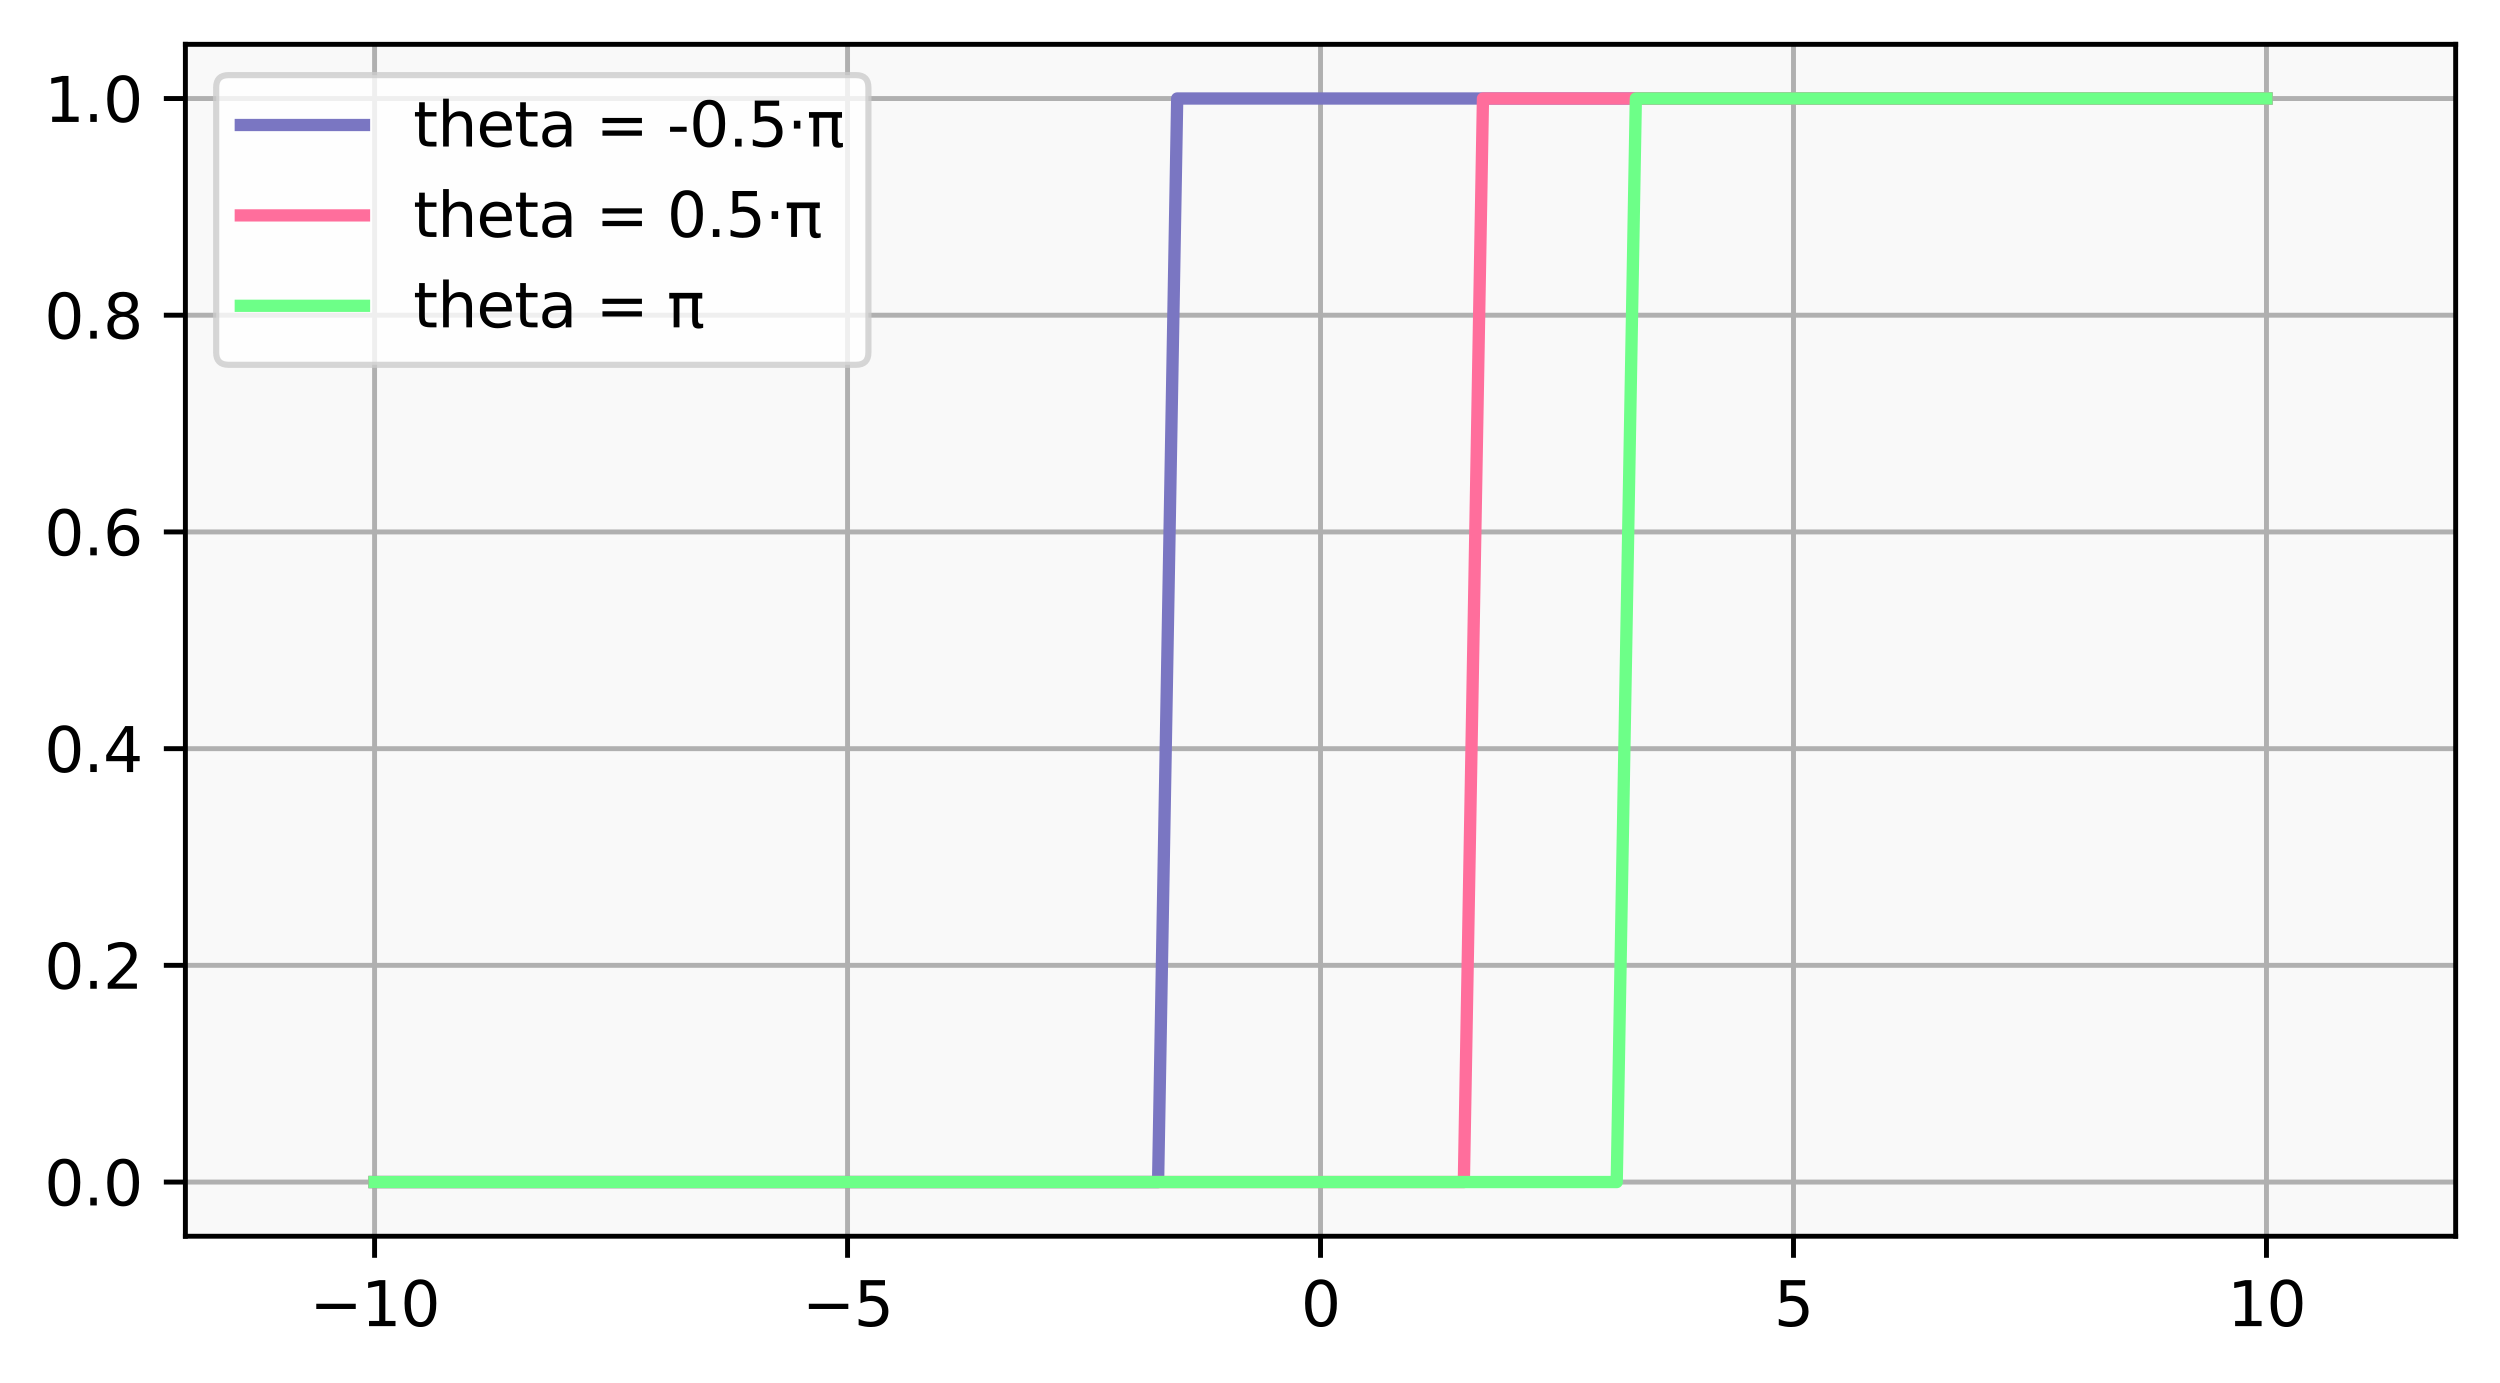 <?xml version="1.0" encoding="utf-8" standalone="no"?>
<!DOCTYPE svg PUBLIC "-//W3C//DTD SVG 1.1//EN"
  "http://www.w3.org/Graphics/SVG/1.1/DTD/svg11.dtd">
<svg xmlns:xlink="http://www.w3.org/1999/xlink" width="405.943pt" height="224.614pt" viewBox="0 0 405.943 224.614" xmlns="http://www.w3.org/2000/svg" version="1.1">
 <defs>
  <style type="text/css">*{stroke-linejoin: round; stroke-linecap: butt}</style>
 </defs>
 <g id="figure_1">
  <g id="patch_1">
   <path d="M -0 224.614 
L 405.943 224.614 
L 405.943 0 
L -0 0 
z
" style="fill: #ffffff"/>
  </g>
  <g id="axes_1">
   <g id="patch_2">
    <path d="M 30.103 200.736 
L 398.743 200.736 
L 398.743 7.2 
L 30.103 7.2 
z
" style="fill: #d3d3d3; fill-opacity: 0.133"/>
   </g>
   <g id="matplotlib.axis_1">
    <g id="xtick_1">
     <g id="line2d_1">
      <path d="M 60.823 200.736 
L 60.823 7.2 
" clip-path="url(#pfcaa7a0bf0)" style="fill: none; stroke: #b0b0b0; stroke-width: 0.8; stroke-linecap: square"/>
     </g>
     <g id="line2d_2">
      <defs>
       <path id="mdc8f704886" d="M 0 0 
L 0 3.5 
" style="stroke: #000000; stroke-width: 0.8"/>
      </defs>
      <g>
       <use xlink:href="#mdc8f704886" x="60.823" y="200.736" style="stroke: #000000; stroke-width: 0.8"/>
      </g>
     </g>
     <g id="text_1">
      <!-- −10 -->
      <g transform="translate(50.271 215.334) scale(0.1 -0.1)">
       <defs>
        <path id="DejaVuSans-2212" d="M 678 2272 
L 4684 2272 
L 4684 1741 
L 678 1741 
L 678 2272 
z
" transform="scale(0.016)"/>
        <path id="DejaVuSans-31" d="M 794 531 
L 1825 531 
L 1825 4091 
L 703 3866 
L 703 4441 
L 1819 4666 
L 2450 4666 
L 2450 531 
L 3481 531 
L 3481 0 
L 794 0 
L 794 531 
z
" transform="scale(0.016)"/>
        <path id="DejaVuSans-30" d="M 2034 4250 
Q 1547 4250 1301 3770 
Q 1056 3291 1056 2328 
Q 1056 1369 1301 889 
Q 1547 409 2034 409 
Q 2525 409 2770 889 
Q 3016 1369 3016 2328 
Q 3016 3291 2770 3770 
Q 2525 4250 2034 4250 
z
M 2034 4750 
Q 2819 4750 3233 4129 
Q 3647 3509 3647 2328 
Q 3647 1150 3233 529 
Q 2819 -91 2034 -91 
Q 1250 -91 836 529 
Q 422 1150 422 2328 
Q 422 3509 836 4129 
Q 1250 4750 2034 4750 
z
" transform="scale(0.016)"/>
       </defs>
       <use xlink:href="#DejaVuSans-2212"/>
       <use xlink:href="#DejaVuSans-31" transform="translate(83.789 0)"/>
       <use xlink:href="#DejaVuSans-30" transform="translate(147.412 0)"/>
      </g>
     </g>
    </g>
    <g id="xtick_2">
     <g id="line2d_3">
      <path d="M 137.623 200.736 
L 137.623 7.2 
" clip-path="url(#pfcaa7a0bf0)" style="fill: none; stroke: #b0b0b0; stroke-width: 0.8; stroke-linecap: square"/>
     </g>
     <g id="line2d_4">
      <g>
       <use xlink:href="#mdc8f704886" x="137.623" y="200.736" style="stroke: #000000; stroke-width: 0.8"/>
      </g>
     </g>
     <g id="text_2">
      <!-- −5 -->
      <g transform="translate(130.252 215.334) scale(0.1 -0.1)">
       <defs>
        <path id="DejaVuSans-35" d="M 691 4666 
L 3169 4666 
L 3169 4134 
L 1269 4134 
L 1269 2991 
Q 1406 3038 1543 3061 
Q 1681 3084 1819 3084 
Q 2600 3084 3056 2656 
Q 3513 2228 3513 1497 
Q 3513 744 3044 326 
Q 2575 -91 1722 -91 
Q 1428 -91 1123 -41 
Q 819 9 494 109 
L 494 744 
Q 775 591 1075 516 
Q 1375 441 1709 441 
Q 2250 441 2565 725 
Q 2881 1009 2881 1497 
Q 2881 1984 2565 2268 
Q 2250 2553 1709 2553 
Q 1456 2553 1204 2497 
Q 953 2441 691 2322 
L 691 4666 
z
" transform="scale(0.016)"/>
       </defs>
       <use xlink:href="#DejaVuSans-2212"/>
       <use xlink:href="#DejaVuSans-35" transform="translate(83.789 0)"/>
      </g>
     </g>
    </g>
    <g id="xtick_3">
     <g id="line2d_5">
      <path d="M 214.423 200.736 
L 214.423 7.2 
" clip-path="url(#pfcaa7a0bf0)" style="fill: none; stroke: #b0b0b0; stroke-width: 0.8; stroke-linecap: square"/>
     </g>
     <g id="line2d_6">
      <g>
       <use xlink:href="#mdc8f704886" x="214.423" y="200.736" style="stroke: #000000; stroke-width: 0.8"/>
      </g>
     </g>
     <g id="text_3">
      <!-- 0 -->
      <g transform="translate(211.242 215.334) scale(0.1 -0.1)">
       <use xlink:href="#DejaVuSans-30"/>
      </g>
     </g>
    </g>
    <g id="xtick_4">
     <g id="line2d_7">
      <path d="M 291.223 200.736 
L 291.223 7.2 
" clip-path="url(#pfcaa7a0bf0)" style="fill: none; stroke: #b0b0b0; stroke-width: 0.8; stroke-linecap: square"/>
     </g>
     <g id="line2d_8">
      <g>
       <use xlink:href="#mdc8f704886" x="291.223" y="200.736" style="stroke: #000000; stroke-width: 0.8"/>
      </g>
     </g>
     <g id="text_4">
      <!-- 5 -->
      <g transform="translate(288.042 215.334) scale(0.1 -0.1)">
       <use xlink:href="#DejaVuSans-35"/>
      </g>
     </g>
    </g>
    <g id="xtick_5">
     <g id="line2d_9">
      <path d="M 368.023 200.736 
L 368.023 7.2 
" clip-path="url(#pfcaa7a0bf0)" style="fill: none; stroke: #b0b0b0; stroke-width: 0.8; stroke-linecap: square"/>
     </g>
     <g id="line2d_10">
      <g>
       <use xlink:href="#mdc8f704886" x="368.023" y="200.736" style="stroke: #000000; stroke-width: 0.8"/>
      </g>
     </g>
     <g id="text_5">
      <!-- 10 -->
      <g transform="translate(361.661 215.334) scale(0.1 -0.1)">
       <use xlink:href="#DejaVuSans-31"/>
       <use xlink:href="#DejaVuSans-30" transform="translate(63.623 0)"/>
      </g>
     </g>
    </g>
   </g>
   <g id="matplotlib.axis_2">
    <g id="ytick_1">
     <g id="line2d_11">
      <path d="M 30.103 191.939 
L 398.743 191.939 
" clip-path="url(#pfcaa7a0bf0)" style="fill: none; stroke: #b0b0b0; stroke-width: 0.8; stroke-linecap: square"/>
     </g>
     <g id="line2d_12">
      <defs>
       <path id="m426c7bca75" d="M 0 0 
L -3.5 0 
" style="stroke: #000000; stroke-width: 0.8"/>
      </defs>
      <g>
       <use xlink:href="#m426c7bca75" x="30.103" y="191.939" style="stroke: #000000; stroke-width: 0.8"/>
      </g>
     </g>
     <g id="text_6">
      <!-- 0.0 -->
      <g transform="translate(7.2 195.738) scale(0.1 -0.1)">
       <defs>
        <path id="DejaVuSans-2e" d="M 684 794 
L 1344 794 
L 1344 0 
L 684 0 
L 684 794 
z
" transform="scale(0.016)"/>
       </defs>
       <use xlink:href="#DejaVuSans-30"/>
       <use xlink:href="#DejaVuSans-2e" transform="translate(63.623 0)"/>
       <use xlink:href="#DejaVuSans-30" transform="translate(95.41 0)"/>
      </g>
     </g>
    </g>
    <g id="ytick_2">
     <g id="line2d_13">
      <path d="M 30.103 156.751 
L 398.743 156.751 
" clip-path="url(#pfcaa7a0bf0)" style="fill: none; stroke: #b0b0b0; stroke-width: 0.8; stroke-linecap: square"/>
     </g>
     <g id="line2d_14">
      <g>
       <use xlink:href="#m426c7bca75" x="30.103" y="156.751" style="stroke: #000000; stroke-width: 0.8"/>
      </g>
     </g>
     <g id="text_7">
      <!-- 0.2 -->
      <g transform="translate(7.2 160.55) scale(0.1 -0.1)">
       <defs>
        <path id="DejaVuSans-32" d="M 1228 531 
L 3431 531 
L 3431 0 
L 469 0 
L 469 531 
Q 828 903 1448 1529 
Q 2069 2156 2228 2338 
Q 2531 2678 2651 2914 
Q 2772 3150 2772 3378 
Q 2772 3750 2511 3984 
Q 2250 4219 1831 4219 
Q 1534 4219 1204 4116 
Q 875 4013 500 3803 
L 500 4441 
Q 881 4594 1212 4672 
Q 1544 4750 1819 4750 
Q 2544 4750 2975 4387 
Q 3406 4025 3406 3419 
Q 3406 3131 3298 2873 
Q 3191 2616 2906 2266 
Q 2828 2175 2409 1742 
Q 1991 1309 1228 531 
z
" transform="scale(0.016)"/>
       </defs>
       <use xlink:href="#DejaVuSans-30"/>
       <use xlink:href="#DejaVuSans-2e" transform="translate(63.623 0)"/>
       <use xlink:href="#DejaVuSans-32" transform="translate(95.41 0)"/>
      </g>
     </g>
    </g>
    <g id="ytick_3">
     <g id="line2d_15">
      <path d="M 30.103 121.562 
L 398.743 121.562 
" clip-path="url(#pfcaa7a0bf0)" style="fill: none; stroke: #b0b0b0; stroke-width: 0.8; stroke-linecap: square"/>
     </g>
     <g id="line2d_16">
      <g>
       <use xlink:href="#m426c7bca75" x="30.103" y="121.562" style="stroke: #000000; stroke-width: 0.8"/>
      </g>
     </g>
     <g id="text_8">
      <!-- 0.4 -->
      <g transform="translate(7.2 125.361) scale(0.1 -0.1)">
       <defs>
        <path id="DejaVuSans-34" d="M 2419 4116 
L 825 1625 
L 2419 1625 
L 2419 4116 
z
M 2253 4666 
L 3047 4666 
L 3047 1625 
L 3713 1625 
L 3713 1100 
L 3047 1100 
L 3047 0 
L 2419 0 
L 2419 1100 
L 313 1100 
L 313 1709 
L 2253 4666 
z
" transform="scale(0.016)"/>
       </defs>
       <use xlink:href="#DejaVuSans-30"/>
       <use xlink:href="#DejaVuSans-2e" transform="translate(63.623 0)"/>
       <use xlink:href="#DejaVuSans-34" transform="translate(95.41 0)"/>
      </g>
     </g>
    </g>
    <g id="ytick_4">
     <g id="line2d_17">
      <path d="M 30.103 86.374 
L 398.743 86.374 
" clip-path="url(#pfcaa7a0bf0)" style="fill: none; stroke: #b0b0b0; stroke-width: 0.8; stroke-linecap: square"/>
     </g>
     <g id="line2d_18">
      <g>
       <use xlink:href="#m426c7bca75" x="30.103" y="86.374" style="stroke: #000000; stroke-width: 0.8"/>
      </g>
     </g>
     <g id="text_9">
      <!-- 0.6 -->
      <g transform="translate(7.2 90.173) scale(0.1 -0.1)">
       <defs>
        <path id="DejaVuSans-36" d="M 2113 2584 
Q 1688 2584 1439 2293 
Q 1191 2003 1191 1497 
Q 1191 994 1439 701 
Q 1688 409 2113 409 
Q 2538 409 2786 701 
Q 3034 994 3034 1497 
Q 3034 2003 2786 2293 
Q 2538 2584 2113 2584 
z
M 3366 4563 
L 3366 3988 
Q 3128 4100 2886 4159 
Q 2644 4219 2406 4219 
Q 1781 4219 1451 3797 
Q 1122 3375 1075 2522 
Q 1259 2794 1537 2939 
Q 1816 3084 2150 3084 
Q 2853 3084 3261 2657 
Q 3669 2231 3669 1497 
Q 3669 778 3244 343 
Q 2819 -91 2113 -91 
Q 1303 -91 875 529 
Q 447 1150 447 2328 
Q 447 3434 972 4092 
Q 1497 4750 2381 4750 
Q 2619 4750 2861 4703 
Q 3103 4656 3366 4563 
z
" transform="scale(0.016)"/>
       </defs>
       <use xlink:href="#DejaVuSans-30"/>
       <use xlink:href="#DejaVuSans-2e" transform="translate(63.623 0)"/>
       <use xlink:href="#DejaVuSans-36" transform="translate(95.41 0)"/>
      </g>
     </g>
    </g>
    <g id="ytick_5">
     <g id="line2d_19">
      <path d="M 30.103 51.185 
L 398.743 51.185 
" clip-path="url(#pfcaa7a0bf0)" style="fill: none; stroke: #b0b0b0; stroke-width: 0.8; stroke-linecap: square"/>
     </g>
     <g id="line2d_20">
      <g>
       <use xlink:href="#m426c7bca75" x="30.103" y="51.185" style="stroke: #000000; stroke-width: 0.8"/>
      </g>
     </g>
     <g id="text_10">
      <!-- 0.8 -->
      <g transform="translate(7.2 54.985) scale(0.1 -0.1)">
       <defs>
        <path id="DejaVuSans-38" d="M 2034 2216 
Q 1584 2216 1326 1975 
Q 1069 1734 1069 1313 
Q 1069 891 1326 650 
Q 1584 409 2034 409 
Q 2484 409 2743 651 
Q 3003 894 3003 1313 
Q 3003 1734 2745 1975 
Q 2488 2216 2034 2216 
z
M 1403 2484 
Q 997 2584 770 2862 
Q 544 3141 544 3541 
Q 544 4100 942 4425 
Q 1341 4750 2034 4750 
Q 2731 4750 3128 4425 
Q 3525 4100 3525 3541 
Q 3525 3141 3298 2862 
Q 3072 2584 2669 2484 
Q 3125 2378 3379 2068 
Q 3634 1759 3634 1313 
Q 3634 634 3220 271 
Q 2806 -91 2034 -91 
Q 1263 -91 848 271 
Q 434 634 434 1313 
Q 434 1759 690 2068 
Q 947 2378 1403 2484 
z
M 1172 3481 
Q 1172 3119 1398 2916 
Q 1625 2713 2034 2713 
Q 2441 2713 2670 2916 
Q 2900 3119 2900 3481 
Q 2900 3844 2670 4047 
Q 2441 4250 2034 4250 
Q 1625 4250 1398 4047 
Q 1172 3844 1172 3481 
z
" transform="scale(0.016)"/>
       </defs>
       <use xlink:href="#DejaVuSans-30"/>
       <use xlink:href="#DejaVuSans-2e" transform="translate(63.623 0)"/>
       <use xlink:href="#DejaVuSans-38" transform="translate(95.41 0)"/>
      </g>
     </g>
    </g>
    <g id="ytick_6">
     <g id="line2d_21">
      <path d="M 30.103 15.997 
L 398.743 15.997 
" clip-path="url(#pfcaa7a0bf0)" style="fill: none; stroke: #b0b0b0; stroke-width: 0.8; stroke-linecap: square"/>
     </g>
     <g id="line2d_22">
      <g>
       <use xlink:href="#m426c7bca75" x="30.103" y="15.997" style="stroke: #000000; stroke-width: 0.8"/>
      </g>
     </g>
     <g id="text_11">
      <!-- 1.0 -->
      <g transform="translate(7.2 19.796) scale(0.1 -0.1)">
       <use xlink:href="#DejaVuSans-31"/>
       <use xlink:href="#DejaVuSans-2e" transform="translate(63.623 0)"/>
       <use xlink:href="#DejaVuSans-30" transform="translate(95.41 0)"/>
      </g>
     </g>
    </g>
   </g>
   <g id="line2d_23">
    <path d="M 60.823 191.939 
L 63.926 191.939 
L 67.029 191.939 
L 70.132 191.939 
L 73.235 191.939 
L 76.338 191.939 
L 79.441 191.939 
L 82.544 191.939 
L 85.647 191.939 
L 88.75 191.939 
L 91.853 191.939 
L 94.956 191.939 
L 98.059 191.939 
L 101.163 191.939 
L 104.266 191.939 
L 107.369 191.939 
L 110.472 191.939 
L 113.575 191.939 
L 116.678 191.939 
L 119.781 191.939 
L 122.884 191.939 
L 125.987 191.939 
L 129.09 191.939 
L 132.193 191.939 
L 135.296 191.939 
L 138.399 191.939 
L 141.502 191.939 
L 144.605 191.939 
L 147.708 191.939 
L 150.811 191.939 
L 153.914 191.939 
L 157.017 191.939 
L 160.12 191.939 
L 163.223 191.939 
L 166.326 191.939 
L 169.429 191.939 
L 172.532 191.939 
L 175.635 191.939 
L 178.738 191.939 
L 181.841 191.939 
L 184.944 191.939 
L 188.047 191.939 
L 191.15 15.997 
L 194.253 15.997 
L 197.356 15.997 
L 200.459 15.997 
L 203.563 15.997 
L 206.666 15.997 
L 209.769 15.997 
L 212.872 15.997 
L 215.975 15.997 
L 219.078 15.997 
L 222.181 15.997 
L 225.284 15.997 
L 228.387 15.997 
L 231.49 15.997 
L 234.593 15.997 
L 237.696 15.997 
L 240.799 15.997 
L 243.902 15.997 
L 247.005 15.997 
L 250.108 15.997 
L 253.211 15.997 
L 256.314 15.997 
L 259.417 15.997 
L 262.52 15.997 
L 265.623 15.997 
L 268.726 15.997 
L 271.829 15.997 
L 274.932 15.997 
L 278.035 15.997 
L 281.138 15.997 
L 284.241 15.997 
L 287.344 15.997 
L 290.447 15.997 
L 293.55 15.997 
L 296.653 15.997 
L 299.756 15.997 
L 302.859 15.997 
L 305.963 15.997 
L 309.066 15.997 
L 312.169 15.997 
L 315.272 15.997 
L 318.375 15.997 
L 321.478 15.997 
L 324.581 15.997 
L 327.684 15.997 
L 330.787 15.997 
L 333.89 15.997 
L 336.993 15.997 
L 340.096 15.997 
L 343.199 15.997 
L 346.302 15.997 
L 349.405 15.997 
L 352.508 15.997 
L 355.611 15.997 
L 358.714 15.997 
L 361.817 15.997 
L 364.92 15.997 
L 368.023 15.997 
" clip-path="url(#pfcaa7a0bf0)" style="fill: none; stroke: #7a76c2; stroke-width: 2; stroke-linecap: square"/>
   </g>
   <g id="line2d_24">
    <path d="M 60.823 191.939 
L 63.926 191.939 
L 67.029 191.939 
L 70.132 191.939 
L 73.235 191.939 
L 76.338 191.939 
L 79.441 191.939 
L 82.544 191.939 
L 85.647 191.939 
L 88.75 191.939 
L 91.853 191.939 
L 94.956 191.939 
L 98.059 191.939 
L 101.163 191.939 
L 104.266 191.939 
L 107.369 191.939 
L 110.472 191.939 
L 113.575 191.939 
L 116.678 191.939 
L 119.781 191.939 
L 122.884 191.939 
L 125.987 191.939 
L 129.09 191.939 
L 132.193 191.939 
L 135.296 191.939 
L 138.399 191.939 
L 141.502 191.939 
L 144.605 191.939 
L 147.708 191.939 
L 150.811 191.939 
L 153.914 191.939 
L 157.017 191.939 
L 160.12 191.939 
L 163.223 191.939 
L 166.326 191.939 
L 169.429 191.939 
L 172.532 191.939 
L 175.635 191.939 
L 178.738 191.939 
L 181.841 191.939 
L 184.944 191.939 
L 188.047 191.939 
L 191.15 191.939 
L 194.253 191.939 
L 197.356 191.939 
L 200.459 191.939 
L 203.563 191.939 
L 206.666 191.939 
L 209.769 191.939 
L 212.872 191.939 
L 215.975 191.939 
L 219.078 191.939 
L 222.181 191.939 
L 225.284 191.939 
L 228.387 191.939 
L 231.49 191.939 
L 234.593 191.939 
L 237.696 191.939 
L 240.799 15.997 
L 243.902 15.997 
L 247.005 15.997 
L 250.108 15.997 
L 253.211 15.997 
L 256.314 15.997 
L 259.417 15.997 
L 262.52 15.997 
L 265.623 15.997 
L 268.726 15.997 
L 271.829 15.997 
L 274.932 15.997 
L 278.035 15.997 
L 281.138 15.997 
L 284.241 15.997 
L 287.344 15.997 
L 290.447 15.997 
L 293.55 15.997 
L 296.653 15.997 
L 299.756 15.997 
L 302.859 15.997 
L 305.963 15.997 
L 309.066 15.997 
L 312.169 15.997 
L 315.272 15.997 
L 318.375 15.997 
L 321.478 15.997 
L 324.581 15.997 
L 327.684 15.997 
L 330.787 15.997 
L 333.89 15.997 
L 336.993 15.997 
L 340.096 15.997 
L 343.199 15.997 
L 346.302 15.997 
L 349.405 15.997 
L 352.508 15.997 
L 355.611 15.997 
L 358.714 15.997 
L 361.817 15.997 
L 364.92 15.997 
L 368.023 15.997 
" clip-path="url(#pfcaa7a0bf0)" style="fill: none; stroke: #ff6e9c; stroke-width: 2; stroke-linecap: square"/>
   </g>
   <g id="line2d_25">
    <path d="M 60.823 191.939 
L 63.926 191.939 
L 67.029 191.939 
L 70.132 191.939 
L 73.235 191.939 
L 76.338 191.939 
L 79.441 191.939 
L 82.544 191.939 
L 85.647 191.939 
L 88.75 191.939 
L 91.853 191.939 
L 94.956 191.939 
L 98.059 191.939 
L 101.163 191.939 
L 104.266 191.939 
L 107.369 191.939 
L 110.472 191.939 
L 113.575 191.939 
L 116.678 191.939 
L 119.781 191.939 
L 122.884 191.939 
L 125.987 191.939 
L 129.09 191.939 
L 132.193 191.939 
L 135.296 191.939 
L 138.399 191.939 
L 141.502 191.939 
L 144.605 191.939 
L 147.708 191.939 
L 150.811 191.939 
L 153.914 191.939 
L 157.017 191.939 
L 160.12 191.939 
L 163.223 191.939 
L 166.326 191.939 
L 169.429 191.939 
L 172.532 191.939 
L 175.635 191.939 
L 178.738 191.939 
L 181.841 191.939 
L 184.944 191.939 
L 188.047 191.939 
L 191.15 191.939 
L 194.253 191.939 
L 197.356 191.939 
L 200.459 191.939 
L 203.563 191.939 
L 206.666 191.939 
L 209.769 191.939 
L 212.872 191.939 
L 215.975 191.939 
L 219.078 191.939 
L 222.181 191.939 
L 225.284 191.939 
L 228.387 191.939 
L 231.49 191.939 
L 234.593 191.939 
L 237.696 191.939 
L 240.799 191.939 
L 243.902 191.939 
L 247.005 191.939 
L 250.108 191.939 
L 253.211 191.939 
L 256.314 191.939 
L 259.417 191.939 
L 262.52 191.939 
L 265.623 15.997 
L 268.726 15.997 
L 271.829 15.997 
L 274.932 15.997 
L 278.035 15.997 
L 281.138 15.997 
L 284.241 15.997 
L 287.344 15.997 
L 290.447 15.997 
L 293.55 15.997 
L 296.653 15.997 
L 299.756 15.997 
L 302.859 15.997 
L 305.963 15.997 
L 309.066 15.997 
L 312.169 15.997 
L 315.272 15.997 
L 318.375 15.997 
L 321.478 15.997 
L 324.581 15.997 
L 327.684 15.997 
L 330.787 15.997 
L 333.89 15.997 
L 336.993 15.997 
L 340.096 15.997 
L 343.199 15.997 
L 346.302 15.997 
L 349.405 15.997 
L 352.508 15.997 
L 355.611 15.997 
L 358.714 15.997 
L 361.817 15.997 
L 364.92 15.997 
L 368.023 15.997 
" clip-path="url(#pfcaa7a0bf0)" style="fill: none; stroke: #6dff88; stroke-width: 2; stroke-linecap: square"/>
   </g>
   <g id="patch_3">
    <path d="M 30.103 200.736 
L 30.103 7.2 
" style="fill: none; stroke: #000000; stroke-width: 0.8; stroke-linejoin: miter; stroke-linecap: square"/>
   </g>
   <g id="patch_4">
    <path d="M 398.743 200.736 
L 398.743 7.2 
" style="fill: none; stroke: #000000; stroke-width: 0.8; stroke-linejoin: miter; stroke-linecap: square"/>
   </g>
   <g id="patch_5">
    <path d="M 30.103 200.736 
L 398.743 200.736 
" style="fill: none; stroke: #000000; stroke-width: 0.8; stroke-linejoin: miter; stroke-linecap: square"/>
   </g>
   <g id="patch_6">
    <path d="M 30.103 7.2 
L 398.743 7.2 
" style="fill: none; stroke: #000000; stroke-width: 0.8; stroke-linejoin: miter; stroke-linecap: square"/>
   </g>
   <g id="legend_1">
    <g id="patch_7">
     <path d="M 37.103 59.234 
L 139.008 59.234 
Q 141.008 59.234 141.008 57.234 
L 141.008 14.2 
Q 141.008 12.2 139.008 12.2 
L 37.103 12.2 
Q 35.103 12.2 35.103 14.2 
L 35.103 57.234 
Q 35.103 59.234 37.103 59.234 
z
" style="fill: #ffffff; opacity: 0.8; stroke: #cccccc; stroke-linejoin: miter"/>
    </g>
    <g id="line2d_26">
     <path d="M 39.103 20.298 
L 49.103 20.298 
L 59.103 20.298 
" style="fill: none; stroke: #7a76c2; stroke-width: 2; stroke-linecap: square"/>
    </g>
    <g id="text_12">
     <!-- theta = -0.5⋅π -->
     <g transform="translate(67.103 23.798) scale(0.1 -0.1)">
      <defs>
       <path id="DejaVuSans-74" d="M 1172 4494 
L 1172 3500 
L 2356 3500 
L 2356 3053 
L 1172 3053 
L 1172 1153 
Q 1172 725 1289 603 
Q 1406 481 1766 481 
L 2356 481 
L 2356 0 
L 1766 0 
Q 1100 0 847 248 
Q 594 497 594 1153 
L 594 3053 
L 172 3053 
L 172 3500 
L 594 3500 
L 594 4494 
L 1172 4494 
z
" transform="scale(0.016)"/>
       <path id="DejaVuSans-68" d="M 3513 2113 
L 3513 0 
L 2938 0 
L 2938 2094 
Q 2938 2591 2744 2837 
Q 2550 3084 2163 3084 
Q 1697 3084 1428 2787 
Q 1159 2491 1159 1978 
L 1159 0 
L 581 0 
L 581 4863 
L 1159 4863 
L 1159 2956 
Q 1366 3272 1645 3428 
Q 1925 3584 2291 3584 
Q 2894 3584 3203 3211 
Q 3513 2838 3513 2113 
z
" transform="scale(0.016)"/>
       <path id="DejaVuSans-65" d="M 3597 1894 
L 3597 1613 
L 953 1613 
Q 991 1019 1311 708 
Q 1631 397 2203 397 
Q 2534 397 2845 478 
Q 3156 559 3463 722 
L 3463 178 
Q 3153 47 2828 -22 
Q 2503 -91 2169 -91 
Q 1331 -91 842 396 
Q 353 884 353 1716 
Q 353 2575 817 3079 
Q 1281 3584 2069 3584 
Q 2775 3584 3186 3129 
Q 3597 2675 3597 1894 
z
M 3022 2063 
Q 3016 2534 2758 2815 
Q 2500 3097 2075 3097 
Q 1594 3097 1305 2825 
Q 1016 2553 972 2059 
L 3022 2063 
z
" transform="scale(0.016)"/>
       <path id="DejaVuSans-61" d="M 2194 1759 
Q 1497 1759 1228 1600 
Q 959 1441 959 1056 
Q 959 750 1161 570 
Q 1363 391 1709 391 
Q 2188 391 2477 730 
Q 2766 1069 2766 1631 
L 2766 1759 
L 2194 1759 
z
M 3341 1997 
L 3341 0 
L 2766 0 
L 2766 531 
Q 2569 213 2275 61 
Q 1981 -91 1556 -91 
Q 1019 -91 701 211 
Q 384 513 384 1019 
Q 384 1609 779 1909 
Q 1175 2209 1959 2209 
L 2766 2209 
L 2766 2266 
Q 2766 2663 2505 2880 
Q 2244 3097 1772 3097 
Q 1472 3097 1187 3025 
Q 903 2953 641 2809 
L 641 3341 
Q 956 3463 1253 3523 
Q 1550 3584 1831 3584 
Q 2591 3584 2966 3190 
Q 3341 2797 3341 1997 
z
" transform="scale(0.016)"/>
       <path id="DejaVuSans-20" transform="scale(0.016)"/>
       <path id="DejaVuSans-3d" d="M 678 2906 
L 4684 2906 
L 4684 2381 
L 678 2381 
L 678 2906 
z
M 678 1631 
L 4684 1631 
L 4684 1100 
L 678 1100 
L 678 1631 
z
" transform="scale(0.016)"/>
       <path id="DejaVuSans-2d" d="M 313 2009 
L 1997 2009 
L 1997 1497 
L 313 1497 
L 313 2009 
z
" transform="scale(0.016)"/>
       <path id="DejaVuSans-22c5" d="M 684 2619 
L 1344 2619 
L 1344 1825 
L 684 1825 
L 684 2619 
z
" transform="scale(0.016)"/>
       <path id="DejaVuSans-3c0" d="M 231 3500 
L 3584 3500 
L 3584 2925 
L 3144 2925 
L 3144 775 
Q 3144 550 3220 451 
Q 3297 353 3469 353 
Q 3516 353 3584 361 
Q 3653 369 3675 372 
L 3675 -44 
Q 3566 -84 3450 -103 
Q 3334 -122 3219 -122 
Q 2844 -122 2700 83 
Q 2556 288 2556 838 
L 2556 2925 
L 1266 2925 
L 1266 0 
L 678 0 
L 678 2925 
L 231 2925 
L 231 3500 
z
" transform="scale(0.016)"/>
      </defs>
      <use xlink:href="#DejaVuSans-74"/>
      <use xlink:href="#DejaVuSans-68" transform="translate(39.209 0)"/>
      <use xlink:href="#DejaVuSans-65" transform="translate(102.588 0)"/>
      <use xlink:href="#DejaVuSans-74" transform="translate(164.111 0)"/>
      <use xlink:href="#DejaVuSans-61" transform="translate(203.32 0)"/>
      <use xlink:href="#DejaVuSans-20" transform="translate(264.6 0)"/>
      <use xlink:href="#DejaVuSans-3d" transform="translate(296.387 0)"/>
      <use xlink:href="#DejaVuSans-20" transform="translate(380.176 0)"/>
      <use xlink:href="#DejaVuSans-2d" transform="translate(411.963 0)"/>
      <use xlink:href="#DejaVuSans-30" transform="translate(448.047 0)"/>
      <use xlink:href="#DejaVuSans-2e" transform="translate(511.67 0)"/>
      <use xlink:href="#DejaVuSans-35" transform="translate(543.457 0)"/>
      <use xlink:href="#DejaVuSans-22c5" transform="translate(607.08 0)"/>
      <use xlink:href="#DejaVuSans-3c0" transform="translate(638.867 0)"/>
     </g>
    </g>
    <g id="line2d_27">
     <path d="M 39.103 34.977 
L 49.103 34.977 
L 59.103 34.977 
" style="fill: none; stroke: #ff6e9c; stroke-width: 2; stroke-linecap: square"/>
    </g>
    <g id="text_13">
     <!-- theta = 0.5⋅π -->
     <g transform="translate(67.103 38.477) scale(0.1 -0.1)">
      <use xlink:href="#DejaVuSans-74"/>
      <use xlink:href="#DejaVuSans-68" transform="translate(39.209 0)"/>
      <use xlink:href="#DejaVuSans-65" transform="translate(102.588 0)"/>
      <use xlink:href="#DejaVuSans-74" transform="translate(164.111 0)"/>
      <use xlink:href="#DejaVuSans-61" transform="translate(203.32 0)"/>
      <use xlink:href="#DejaVuSans-20" transform="translate(264.6 0)"/>
      <use xlink:href="#DejaVuSans-3d" transform="translate(296.387 0)"/>
      <use xlink:href="#DejaVuSans-20" transform="translate(380.176 0)"/>
      <use xlink:href="#DejaVuSans-30" transform="translate(411.963 0)"/>
      <use xlink:href="#DejaVuSans-2e" transform="translate(475.586 0)"/>
      <use xlink:href="#DejaVuSans-35" transform="translate(507.373 0)"/>
      <use xlink:href="#DejaVuSans-22c5" transform="translate(570.996 0)"/>
      <use xlink:href="#DejaVuSans-3c0" transform="translate(602.783 0)"/>
     </g>
    </g>
    <g id="line2d_28">
     <path d="M 39.103 49.655 
L 49.103 49.655 
L 59.103 49.655 
" style="fill: none; stroke: #6dff88; stroke-width: 2; stroke-linecap: square"/>
    </g>
    <g id="text_14">
     <!-- theta = π -->
     <g transform="translate(67.103 53.155) scale(0.1 -0.1)">
      <use xlink:href="#DejaVuSans-74"/>
      <use xlink:href="#DejaVuSans-68" transform="translate(39.209 0)"/>
      <use xlink:href="#DejaVuSans-65" transform="translate(102.588 0)"/>
      <use xlink:href="#DejaVuSans-74" transform="translate(164.111 0)"/>
      <use xlink:href="#DejaVuSans-61" transform="translate(203.32 0)"/>
      <use xlink:href="#DejaVuSans-20" transform="translate(264.6 0)"/>
      <use xlink:href="#DejaVuSans-3d" transform="translate(296.387 0)"/>
      <use xlink:href="#DejaVuSans-20" transform="translate(380.176 0)"/>
      <use xlink:href="#DejaVuSans-3c0" transform="translate(411.963 0)"/>
     </g>
    </g>
   </g>
  </g>
 </g>
 <defs>
  <clipPath id="pfcaa7a0bf0">
   <rect x="30.103" y="7.2" width="368.64" height="193.536"/>
  </clipPath>
 </defs>
</svg>
